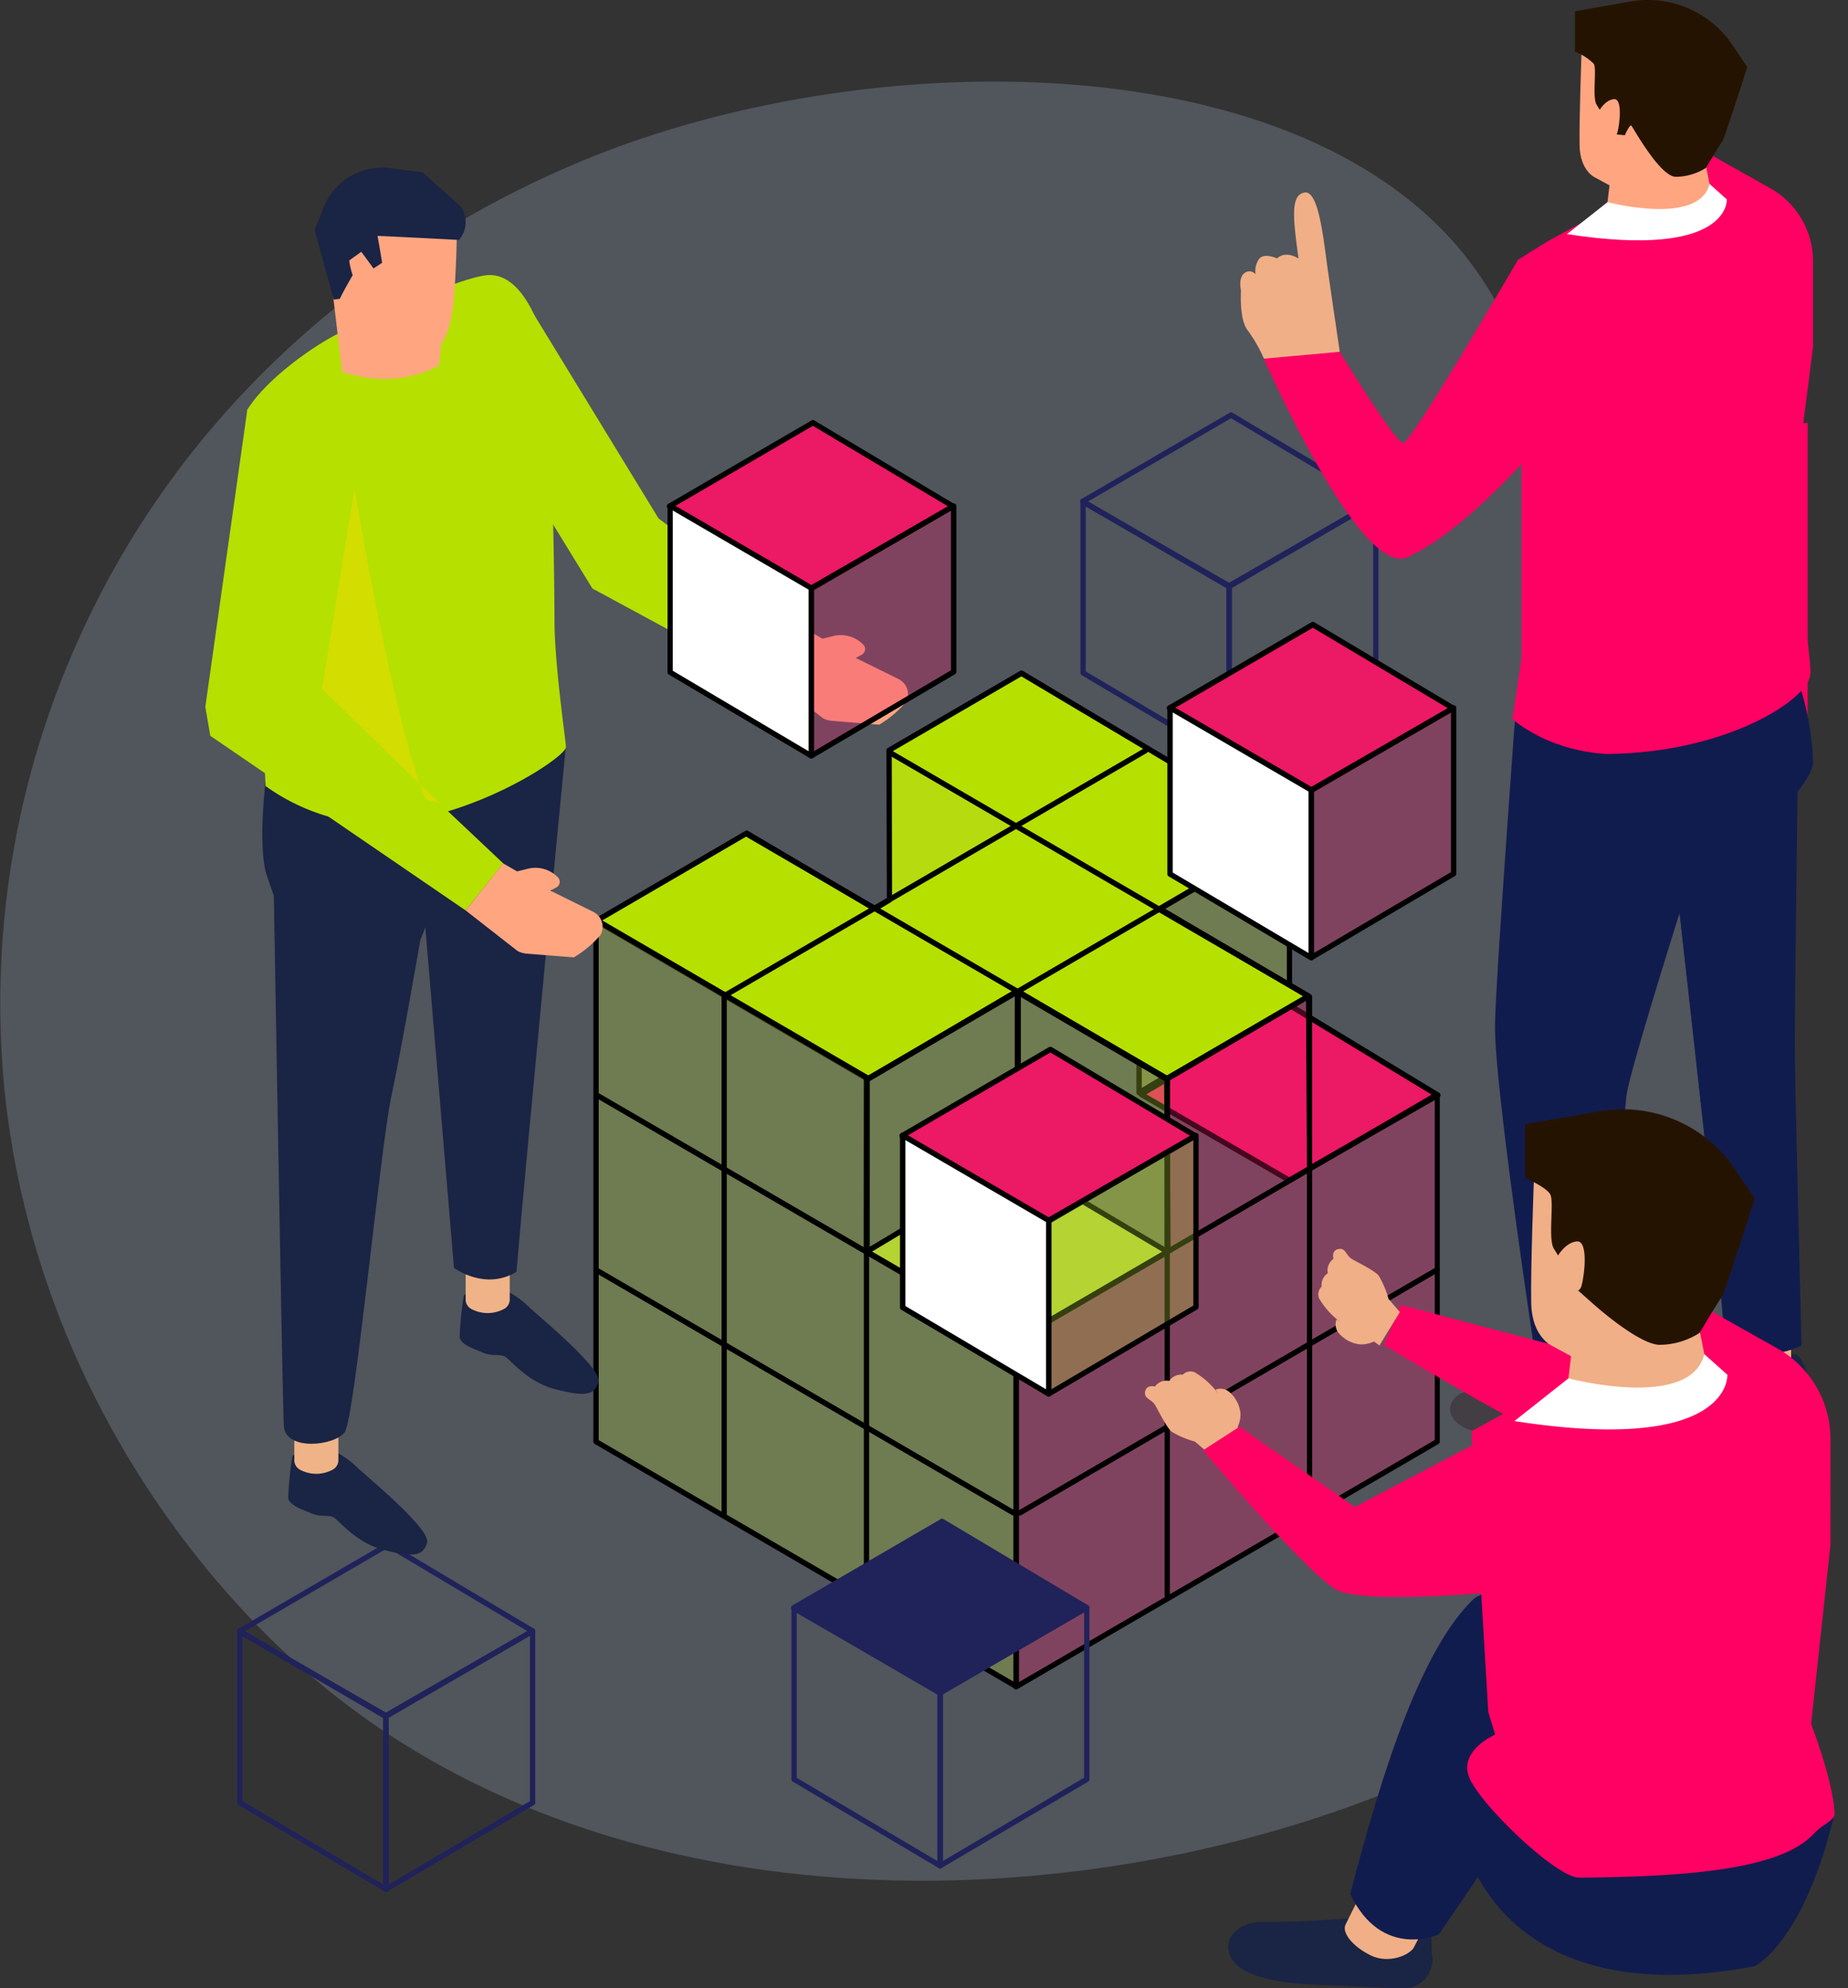 <svg xmlns="http://www.w3.org/2000/svg" width="237.796" height="255.818" viewBox="0 0 237.796 255.818">
  <rect x="0" y="0" width="237.796" height="255.818" fill="#333333" stroke="none"/>
  <g id="Group_6665" data-name="Group 6665" transform="translate(-323.501 -1882.304)">
    <path id="Path_21520" data-name="Path 21520" d="M363.671-2157.1a113.887,113.887,0,0,0-9.369,58.8c3.793,33.92,22.574,60.662,40.843,75.689,60.622,49.865,171.6,17.651,186.292-29.321,2.666-8.522,1.917-16.741.994-26.854-2.934-32.166-14.34-42.249-24.732-76.4-9.458-31.082-4.18-34.057-13.023-47.875-19.184-29.975-74.562-31.486-112.666-17.115C417.373-2214.66,381.857-2197.728,363.671-2157.1Z" transform="translate(-30.121 4121.8)" fill="#caddff" opacity="0.2"/>
    <g id="Group_6524" data-name="Group 6524" transform="translate(349.923 1882.307)">
      <rect id="Rectangle_1540" data-name="Rectangle 1540" width="36.815" height="42.784" transform="translate(169.364 54.425)" fill="#ff0063"/>
      <g id="Big_data_storage_1_" transform="translate(4.066 53.048)">
        <g id="Group_4791_1_" transform="translate(45.863 33.216)">
          <g id="Group_4786_1_" transform="translate(0 0)">
            <g id="Group_4784_1_">
              <g id="Group_4778_1_" transform="translate(69.876 20.451)">
                <path id="Path_19571_1_" d="M-63.2,42.193V20.049L-43.858,8.68V30.566Z" transform="translate(63.552 -8.331)" fill="#b5d333" opacity="0.3"/>
                <path id="Path_19572_1_" d="M-63.108,42.622a.417.417,0,0,1-.176-.041.336.336,0,0,1-.176-.3V20.14a.353.353,0,0,1,.176-.3L-43.942,8.473a.307.307,0,0,1,.338,0,.353.353,0,0,1,.176.3V30.657a.372.372,0,0,1-.162.3L-62.932,42.568A.3.3,0,0,1-63.108,42.622Zm.338-22.279V41.675L-44.1,30.481V9.38Z" transform="translate(63.46 -8.423)"/>
              </g>
              <path id="Path_19573_1_" d="M21.814,89.323,40.952,78.387,22.084,66.95,2.77,78.279Z" transform="translate(32.692 -3.609)" fill="#b5d333"/>
              <g id="Group_4779_1_" transform="translate(70.134 42.848)">
                <path id="Path_19574_1_" d="M-44.306,18.243-25.168,7.307-44.036-4.13-63.35,7.2Z" transform="translate(63.702 4.479)" fill="#ec1965"/>
                <path id="Path_19575_1_" d="M-44.214,18.673a.417.417,0,0,1-.176-.041L-63.434,7.588a.353.353,0,0,1-.176-.3.353.353,0,0,1,.176-.3L-44.12-4.337a.33.33,0,0,1,.352,0L-24.9,7.1a.34.34,0,0,1,.162.3.353.353,0,0,1-.176.3L-44.052,18.632A.289.289,0,0,1-44.214,18.673ZM-62.581,7.29l18.367,10.652L-25.766,7.4-43.957-3.633Z" transform="translate(63.61 4.387)"/>
              </g>
              <path id="Path_19576_1_" d="M49.371,50.715,68.5,61.949,50.25,72.56,31.044,61.313,11.8,72.642-23.15,52.271-3.795,41l16.472,9.732,1.895-1.137-.054-19.26L31.545,20.41,66.019,40.956Z" transform="translate(23.529 -20.061)" fill="#b6e000"/>
              <path id="Path_19577_1_" d="M4.72,46.933l16.31-9.569L4.734,27.93Z" transform="translate(33.381 -17.403)" fill="#b5d333" opacity="0.3"/>
              <path id="Path_19578_1_" d="M11.889,73.071a.417.417,0,0,1-.176-.041L-23.234,52.66a.353.353,0,0,1-.176-.3.353.353,0,0,1,.176-.3L-3.879,40.79a.33.33,0,0,1,.352,0l16.3,9.623,1.557-.934-.054-19.057a.353.353,0,0,1,.176-.3L31.475,20.2a.33.33,0,0,1,.352,0L66.3,40.749a.34.34,0,0,1,.162.3.353.353,0,0,1-.176.3L50.139,50.806,68.764,61.742a.34.34,0,0,1,0,.6L50.518,72.949a.33.33,0,0,1-.352,0L31.136,61.8,12.065,73.03A.417.417,0,0,1,11.889,73.071ZM-22.381,52.362,11.889,72.34,30.96,61.12a.33.33,0,0,1,.352,0l19.03,11.153L67.9,62.054,49.287,51.1a.34.34,0,0,1,0-.6l16.161-9.461L31.637,20.907l-16.675,9.7L15,49.669a.372.372,0,0,1-.162.3L12.945,51.1a.33.33,0,0,1-.352,0L-3.7,41.48Z" transform="translate(23.437 -20.153)"/>
              <g id="Group_4780_1_" transform="translate(54.058 41.565)">
                <path id="Path_19579_1_" d="M-54.15,85.444V40.832l19.5-11.356-.135-22.265L-16.55-3.4l.135,22.184L.031,9.364v44.53Z" transform="translate(54.502 3.735)" fill="#ec1965" opacity="0.3"/>
                <path id="Path_19580_1_" d="M-54.058,85.883a.417.417,0,0,1-.176-.041.353.353,0,0,1-.176-.3V40.92a.353.353,0,0,1,.176-.3l19.328-11.248-.135-22.062a.336.336,0,0,1,.176-.3L-16.634-3.6a.307.307,0,0,1,.338,0,.336.336,0,0,1,.176.3L-16,18.3-.067,9.18a.307.307,0,0,1,.338,0,.353.353,0,0,1,.176.3v44.53a.353.353,0,0,1-.176.3L-53.909,85.843A.329.329,0,0,1-54.058,85.883Zm.352-44.774V84.936L-.2,53.792V10.047l-15.931,9.123a.307.307,0,0,1-.338,0,.336.336,0,0,1-.176-.3l-.122-21.588L-34.324,7.5l.135,22.062a.336.336,0,0,1-.176.3Z" transform="translate(54.41 3.647)"/>
              </g>
              <g id="Group_4781_1_" transform="translate(0 31.738)">
                <path id="Path_19581_1_" d="M30.862,100.809V56.062L11.629,44.882l.027-22.373-.081-.054L-23.17,2.22V69.34Z" transform="translate(23.522 -1.871)" fill="#b5d333" opacity="0.3"/>
                <path id="Path_19582_1_" d="M30.954,101.252a.417.417,0,0,1-.176-.041L-23.254,69.729a.353.353,0,0,1-.176-.3V2.311a.353.353,0,0,1,.176-.3.307.307,0,0,1,.338,0L11.923,22.3a.353.353,0,0,1,.176.3l-.027,22.17L31.13,55.856a.353.353,0,0,1,.176.3V100.9a.353.353,0,0,1-.176.3A.272.272,0,0,1,30.954,101.252ZM-22.74,69.242,30.615,100.3V56.356L11.558,45.271a.353.353,0,0,1-.176-.3l.027-22.17L-22.74,2.907Z" transform="translate(23.43 -1.962)"/>
              </g>
              <g id="Group_4782_1_" transform="translate(34.873 40.892)">
                <path id="Path_19583_1_" d="M-43.15,30.483V8.339L-23.808-3.03V18.856Z" transform="translate(43.502 3.379)" fill="#b5d333" opacity="0.3"/>
                <path id="Path_19584_1_" d="M-43.058,30.912a.417.417,0,0,1-.176-.041.336.336,0,0,1-.176-.3V8.43a.353.353,0,0,1,.176-.3L-23.892-3.237a.307.307,0,0,1,.338,0,.353.353,0,0,1,.176.3V18.947a.372.372,0,0,1-.162.3L-42.882,30.858A.272.272,0,0,1-43.058,30.912Zm.338-22.279V29.965l18.665-11.207V-2.33Z" transform="translate(43.41 3.287)"/>
              </g>
              <g id="Group_4783_1_" transform="translate(54.317 41.068)">
                <path id="Path_19585_1_" d="M-35.084,30.244V8.1L-54.29-3.12V18.834Z" transform="translate(54.628 3.469)" fill="#b5d333" opacity="0.3"/>
                <path id="Path_19586_1_" d="M-35,30.673a.272.272,0,0,1-.176-.054l-19.206-11.41a.34.34,0,0,1-.162-.3V-3.029a.353.353,0,0,1,.176-.3.307.307,0,0,1,.338,0L-34.819,7.907a.353.353,0,0,1,.176.3v22.13a.336.336,0,0,1-.176.3A.375.375,0,0,1-35,30.673ZM-53.85,18.735l18.516,11V8.395L-53.85-2.433Z" transform="translate(54.54 3.377)"/>
              </g>
            </g>
            <g id="Group_4785_1_" transform="translate(0.031 9.948)">
              <path id="Path_19587_1_" d="M30.613,95.757a.417.417,0,0,1-.176-.041L-23.256,64.478A.35.35,0,0,1-23.378,64h0a.35.35,0,0,1,.474-.122L30.8,95.121a.35.35,0,0,1,.122.474h0A.419.419,0,0,1,30.613,95.757Z" transform="translate(23.424 3.014)"/>
              <path id="Path_19588_1_" d="M30.9,79.246a.417.417,0,0,1-.176-.041L-23.256,47.818a.35.35,0,0,1-.122-.474.35.35,0,0,1,.474-.122h0L31.087,78.6a.35.35,0,0,1,.122.474A.375.375,0,0,1,30.9,79.246Z" transform="translate(23.424 -2.875)"/>
              <path id="Path_19589_1_" d="M2.608,112.836a.335.335,0,0,1-.338-.338h0V45.918a.335.335,0,0,1,.338-.338h0a.335.335,0,0,1,.338.338h0V112.5a.32.32,0,0,1-.338.338Z" transform="translate(32.507 -3.439)"/>
              <path id="Path_19590_1_" d="M-10.922,105.116a.335.335,0,0,1-.338-.338h0V37.968a.335.335,0,0,1,.338-.338h0a.335.335,0,0,1,.338.338h0v66.809a.327.327,0,0,1-.338.338Z" transform="translate(27.725 -6.25)"/>
              <path id="Path_19591_1_" d="M17.2,95.768a.35.35,0,0,1-.176-.65h0L70.69,63.852a.35.35,0,0,1,.474.122h0a.35.35,0,0,1-.122.474h0L17.376,95.714A.3.3,0,0,1,17.2,95.768Z" transform="translate(37.664 3.003)"/>
              <path id="Path_19592_1_" d="M16.88,79.388a.35.35,0,0,1-.176-.65L70.8,47.2a.35.35,0,0,1,.474.122h0a.35.35,0,0,1-.122.474h0l-54.1,31.537A.3.3,0,0,1,16.88,79.388Z" transform="translate(37.55 -2.882)"/>
              <path id="Path_19593_1_" d="M31.2,112.74a.335.335,0,0,1-.338-.338h0V46.188a.335.335,0,0,1,.338-.338h0a.335.335,0,0,1,.338.338V112.4a.335.335,0,0,1-.338.338Z" transform="translate(42.614 -3.344)"/>
              <path id="Path_19594_1_" d="M44.728,105.034a.335.335,0,0,1-.338-.338V38.2a.338.338,0,0,1,.677,0h0v66.484a.331.331,0,0,1-.338.352Z" transform="translate(47.397 -6.168)"/>
              <path id="Path_19595_1_" d="M45.068,54.395a.417.417,0,0,1-.176-.041L-8.9,23.048a.35.35,0,0,1-.122-.474h0a.35.35,0,0,1,.474-.122h0L45.244,53.759a.35.35,0,0,1,.122.474h0A.372.372,0,0,1,45.068,54.395Z" transform="translate(28.501 -11.632)"/>
              <path id="Path_19596_1_" d="M2.95,54.4a.35.35,0,0,1-.176-.65h0L56.562,22.442a.35.35,0,0,1,.474.122h0a.35.35,0,0,1-.122.474h0l-53.8,31.32A.36.36,0,0,1,2.95,54.4Z" transform="translate(32.626 -11.635)"/>
              <path id="Path_19597_1_" d="M-10.59,46.448a.353.353,0,0,1-.3-.176.35.35,0,0,1,.122-.474h0L43.022,14.492a.35.35,0,0,1,.474.122h0a.35.35,0,0,1-.122.474h0L-10.414,46.394A.272.272,0,0,1-10.59,46.448Z" transform="translate(27.84 -14.446)"/>
              <path id="Path_19598_1_" d="M58.6,46.615a.417.417,0,0,1-.176-.041L4.634,15.268a.35.35,0,0,1-.122-.474h0a.35.35,0,0,1,.474-.122h0L58.774,45.979a.35.35,0,0,1,.122.474h0A.372.372,0,0,1,58.6,46.615Z" transform="translate(33.284 -14.382)"/>
            </g>
          </g>
          <g id="Group_4790_1_" transform="translate(39.372 48.403)">
            <g id="Group_4787_1_" transform="translate(0 0)">
              <path id="Path_19599_1_" d="M-7.971,3.806-26.852,14.783-45.72,3.792-26.636-7.32Z" transform="translate(46.072 7.655)" fill="#ec1965"/>
              <path id="Path_19600_1_" d="M-26.76,15.222a.417.417,0,0,1-.176-.041L-45.8,4.191a.353.353,0,0,1-.176-.3.353.353,0,0,1,.176-.3L-26.72-7.517a.33.33,0,0,1,.352,0L-7.7,3.609a.34.34,0,0,1,.162.3.353.353,0,0,1-.176.3L-26.6,15.181A.714.714,0,0,1-26.76,15.222ZM-44.951,3.88l18.191,10.6,18.2-10.584L-26.544-6.826Z" transform="translate(45.98 7.567)"/>
            </g>
            <g id="Group_4788_1_" transform="translate(18.861 11.078)">
              <path id="Path_19601_1_" d="M-56.54,19.586V-2.747L-37.577-13.67V8.392Z" transform="translate(56.892 14.019)" fill="#b5d333" opacity="0.3"/>
              <path id="Path_19602_1_" d="M-56.448,20.015a.417.417,0,0,1-.176-.041.353.353,0,0,1-.176-.3V-2.656a.353.353,0,0,1,.176-.3l18.963-10.923a.307.307,0,0,1,.338,0,.353.353,0,0,1,.176.3V8.483a.372.372,0,0,1-.162.3l-18.963,11.18A.272.272,0,0,1-56.448,20.015ZM-56.1-2.453V19.068L-37.824,8.294V-12.983Z" transform="translate(56.8 13.927)"/>
            </g>
            <g id="Group_4789_1_" transform="translate(0.084 11.054)">
              <path id="Path_19603_1_" d="M-26.973,19.6V-2.724L-45.76-13.66V8.47Z" transform="translate(46.112 14.022)" fill="#fff"/>
              <path id="Path_19604_1_" d="M-26.881,20.042a.272.272,0,0,1-.176-.054l-18.8-11.126a.34.34,0,0,1-.162-.3V-13.579a.353.353,0,0,1,.176-.3.307.307,0,0,1,.338,0L-26.719-2.94a.353.353,0,0,1,.176.3V19.677a.336.336,0,0,1-.176.3A.214.214,0,0,1-26.881,20.042ZM-45.33,8.375l18.11,10.72V-2.426L-45.33-12.97Z" transform="translate(46.02 13.927)"/>
            </g>
          </g>
        </g>
        <g id="Group_4792_1_" transform="translate(0 145.354)">
          <path id="Path_19605_1_" d="M22.107-44.047a.33.33,0,0,1,.352,0l18.624,11.1a.34.34,0,0,1,.162.3.353.353,0,0,1-.176.3L22.188-21.376a.384.384,0,0,1-.176.054.417.417,0,0,1-.176-.041L3.036-32.339a.353.353,0,0,1-.176-.3.353.353,0,0,1,.176-.3m.853.3L22.026-22.066,40.23-32.65,22.283-43.356" transform="translate(-2.86 44.097)" fill="#20225a"/>
          <path id="Path_19606_1_" d="M17.112-2a.417.417,0,0,1-.176-.041.353.353,0,0,1-.176-.3V-24.667a.353.353,0,0,1,.176-.3L35.817-35.847a.307.307,0,0,1,.338,0,.353.353,0,0,1,.176.3v22.076a.372.372,0,0,1-.162.3L17.288-2.036A.375.375,0,0,1,17.112-2Zm.352-22.468V-2.943L35.655-13.676V-34.953Z" transform="translate(2.054 46.996)" fill="#20225a"/>
          <path id="Path_19607_1_" d="M22.015-2.017a.272.272,0,0,1-.176-.054L3.052-13.2a.34.34,0,0,1-.162-.3V-35.489a.353.353,0,0,1,.176-.3.307.307,0,0,1,.338,0l18.787,10.8a.353.353,0,0,1,.176.3V-2.369a.336.336,0,0,1-.176.3A.272.272,0,0,1,22.015-2.017ZM3.567-13.684l18.11,10.72V-24.485L3.567-34.893Z" transform="translate(-2.849 47.017)" fill="#20225a"/>
        </g>
        <g id="Group_4793_1_" transform="translate(71.301 142.344)">
          <path id="Path_19608_1_" d="M-18.834-19.6a.417.417,0,0,1-.176-.041L-37.838-30.609a.372.372,0,0,1-.162-.3.353.353,0,0,1,.176-.3L-18.74-42.317a.33.33,0,0,1,.352,0L.236-31.218a.34.34,0,0,1,.162.3.353.353,0,0,1-.176.3L-18.658-19.646A.375.375,0,0,1-18.834-19.6Z" transform="translate(38 42.367)" fill="#20225a"/>
          <path id="Path_19609_1_" d="M-23.738-.269a.417.417,0,0,1-.176-.041.353.353,0,0,1-.176-.3V-22.927a.353.353,0,0,1,.176-.3L-5.033-34.107a.307.307,0,0,1,.338,0,.353.353,0,0,1,.176.3v22.062a.372.372,0,0,1-.162.3L-23.562-.323A.3.3,0,0,1-23.738-.269Zm.338-22.468V-1.217L-5.209-11.95V-33.227Z" transform="translate(42.917 45.27)" fill="#20225a"/>
          <path id="Path_19610_1_" d="M-18.835-.287a.272.272,0,0,1-.176-.054L-37.8-11.467a.34.34,0,0,1-.162-.3V-33.759a.353.353,0,0,1,.176-.3.307.307,0,0,1,.338,0l18.8,10.8a.353.353,0,0,1,.176.3V-.639a.336.336,0,0,1-.176.3A.408.408,0,0,1-18.835-.287ZM-37.283-11.954l18.11,10.72V-22.755l-18.11-10.408Z" transform="translate(38.014 45.287)" fill="#20225a"/>
        </g>
        <g id="Group_4794_1_" transform="translate(108.485 0)">
          <path id="Path_19611_1_" d="M-40.141,61.955a.417.417,0,0,1-.176-.041L-59.144,50.951a.353.353,0,0,1-.176-.3.353.353,0,0,1,.176-.3L-40.06,39.243a.33.33,0,0,1,.352,0l18.624,11.1a.34.34,0,0,1,.162.3.353.353,0,0,1-.176.3L-39.978,61.914A.289.289,0,0,1-40.141,61.955Zm-18.137-11.3,18.137,10.571,18.2-10.584L-39.884,39.947Z" transform="translate(59.32 -39.192)" fill="#20225a"/>
          <path id="Path_19612_1_" d="M-45.058,81.294a.417.417,0,0,1-.176-.041.353.353,0,0,1-.176-.3V58.623a.353.353,0,0,1,.176-.3l18.881-10.882a.307.307,0,0,1,.338,0,.353.353,0,0,1,.176.3V69.8a.372.372,0,0,1-.162.3L-44.882,81.24A.249.249,0,0,1-45.058,81.294Zm.352-22.468V80.347l18.191-10.733V48.337Z" transform="translate(64.237 -36.294)" fill="#20225a"/>
          <path id="Path_19613_1_" d="M-40.155,81.273a.272.272,0,0,1-.176-.054L-59.118,70.093a.34.34,0,0,1-.162-.3V47.8a.353.353,0,0,1,.176-.3.307.307,0,0,1,.338,0l18.787,10.8a.353.353,0,0,1,.176.3V80.921a.336.336,0,0,1-.176.3A.272.272,0,0,1-40.155,81.273ZM-58.6,69.606l18.11,10.72V58.8L-58.6,48.4Z" transform="translate(59.334 -36.273)" fill="#20225a"/>
        </g>
        <g id="Group_4837_1_" transform="translate(119.647 26.958)">
          <g id="Group_4831_1_" transform="translate(0 0)">
            <g id="Group_4828_1_">
              <g id="Group_4825_1_">
                <path id="Path_19662_1_" d="M-28.95,34.76-47.208,45.372-65.44,34.747-46.992,24Z" transform="translate(65.792 -23.651)" fill="#ec1965"/>
                <path id="Path_19663_1_" d="M-47.116,45.8a.417.417,0,0,1-.176-.041L-65.524,35.136a.353.353,0,0,1-.176-.3.353.353,0,0,1,.176-.3l18.448-10.747a.33.33,0,0,1,.352,0l18.042,10.76a.34.34,0,0,1,.162.3.353.353,0,0,1-.176.3L-46.954,45.761A.289.289,0,0,1-47.116,45.8ZM-64.671,34.838-47.116,45.07l17.582-10.219L-46.9,24.5Z" transform="translate(65.7 -23.743)"/>
              </g>
              <g id="Group_4826_1_" transform="translate(18.244 10.72)">
                <path id="Path_19664_1_" d="M-75.89,50.006V28.417L-57.564,17.86V39.191Z" transform="translate(76.242 -17.511)" fill="#ec1965" opacity="0.3"/>
                <path id="Path_19665_1_" d="M-75.8,50.435a.417.417,0,0,1-.176-.041.353.353,0,0,1-.176-.3V28.508a.353.353,0,0,1,.176-.3l18.326-10.557a.307.307,0,0,1,.338,0,.353.353,0,0,1,.176.3V39.282a.353.353,0,0,1-.176.3l-18.326,10.8A.332.332,0,0,1-75.8,50.435Zm.338-21.724V49.488l17.636-10.408V18.547Z" transform="translate(76.15 -17.602)"/>
              </g>
              <g id="Group_4827_1_" transform="translate(0.08 10.695)">
                <path id="Path_19666_1_" d="M-47.316,50.016V28.441L-65.48,17.87v21.4Z" transform="translate(65.832 -17.508)" fill="#fff"/>
                <path id="Path_19667_1_" d="M-47.238,50.462a.272.272,0,0,1-.176-.054l-18.164-10.76a.34.34,0,0,1-.162-.3v-21.4a.353.353,0,0,1,.176-.3.307.307,0,0,1,.338,0l18.164,10.571a.353.353,0,0,1,.176.3V50.1a.336.336,0,0,1-.176.3A.285.285,0,0,1-47.238,50.462ZM-65.05,39.16l17.474,10.354V28.738L-65.05,18.56Z" transform="translate(65.74 -17.603)"/>
              </g>
            </g>
          </g>
        </g>
      </g>
      <g id="Group_6523" data-name="Group 6523" transform="translate(0 -0.002)">
        <g id="XMLID_20_">
          <path id="XMLID_56_" d="M111.193,38.781s-.88-5.942-1.475-10.07S108.54,18,106.672,18.3s-1.475,3.384-.785,8.5c0,0-1.57-1.11-2.775-.027,0,0-1.746-.812-2.355.149a2.718,2.718,0,0,0-.393,1.908,1.008,1.008,0,0,0-1.421-.176c-.853.6-.46,2.26-.46,2.26s-.244,3.736.853,5.1a19.227,19.227,0,0,1,2.084,3.627l2.653.568Z" transform="translate(34.782 6.47)" fill="#f0af86"/>
          <path id="XMLID_55_" d="M135.733,132.121s1.15-.041,1.732-.122,1.611,2.017,1.651,2.964-.474,3.154-1.123,3.546c0,0-3.79.758-4.494.365-2.883-1.584-6.659-.568-7.255-.609s-5.509-.23-7.2-2.017-.162-4.088,2.761-4.033c2.9.054,7.2-.257,7.837-.325s1.015,1.448,2.734,1.313S135.232,133.217,135.733,132.121Z" transform="translate(41.833 46.626)" fill="#433d44"/>
          <path id="XMLID_54_" d="M126.96,124.08v11.938c0,.88,1.57,1.584,3.492,1.584s3.492-.717,3.492-1.584V124.08Z" transform="translate(44.881 43.866)" fill="#f0e986"/>
          <path id="XMLID_53_" d="M154.372,128.851s1.15-.041,1.732-.122,1.611,2.017,1.651,2.964-.474,3.154-1.123,3.546c0,0-3.79.758-4.494.365-2.883-1.584-6.659-.568-7.255-.609s-5.509-.23-7.2-2.017-.162-4.088,2.761-4.033c2.9.054,7.2-.257,7.837-.325s1.015,1.448,2.734,1.313C152.762,129.812,153.872,129.961,154.372,128.851Z" transform="translate(48.423 45.47)" fill="#1a2444"/>
          <path id="XMLID_52_" d="M145.6,120.82v11.938c0,.88,1.57,1.584,3.492,1.584s3.492-.717,3.492-1.584V120.82Z" transform="translate(51.47 42.713)" fill="#f0af86"/>
          <path id="XMLID_51_" d="M163.54,75.323c-.027.893-.8,2.233-2,3.79C157.07,84.892,146.7,93.636,146.7,93.636s-.122.379-.338,1.056c-1.367,4.358-6.51,20.817-6.835,23.5-.365,3.1-2.761,33.486-3.127,35.083a1.433,1.433,0,0,1-.92.893,8.656,8.656,0,0,1-6.984-.88c-.176-.108-.352-.217-.514-.338,0,0-5.306-34.717-5.373-43.461-.027-3.289,1.286-21.886,2.071-32.836.2-2.9.379-5.265.487-6.659.068-.88.095-1.381.095-1.381l7.214-.839,29.06-3.37s.2.65.474,1.651A36.472,36.472,0,0,1,163.54,75.323Z" transform="translate(43.343 22.769)" fill="#111c4e"/>
          <path id="XMLID_50_" d="M155.846,71.99s-.406,31.848-.406,36.924.866,38.751.866,38.751-4.927,2.6-9.84,0c-.839-12.994-7.607-71.018-7.607-71.018Z" transform="translate(49.087 25.452)" fill="#111c4e"/>
          <path id="XMLID_49_" d="M162.953,39.434l-2.8,21.94s2.369,16.662,2.477,20a3.619,3.619,0,0,1-1.178,2.328c-3.208,3.519-12.682,8.067-25.107,8.148a22.386,22.386,0,0,1-6.267-1.272,20.23,20.23,0,0,1-5.482-2.951,3.316,3.316,0,0,1-.325-.271l1.881-12.412-.068-2.9-.325-13.359-.041-1.462h0l-.041-1.732-.014-.69-.041-1.773-.2-8.2-.068-2.707-.095-3.871-.027-1.056-.014-.7-.095-3.682-.041-1.57-.068-3h0l.135-.081,3.7-2.3,4.209-2.3.041-.027,1.665-.907,1.638-.893,1.164-.636,2.057-1.123,2.017-1.11,2.829-1.543,1.908-1.042.46-.257,2.057-1.123.149-.081.041-.027.338-.189.041-.027.041.027.568.311,2.26,1.272,1.678.947,1.854,1.042.162.095,1.448.812a10.508,10.508,0,0,1,1.936,1.394,10.783,10.783,0,0,1,3.533,7.959v11Z" transform="translate(43.93 5.154)" fill="#ff0063"/>
          <g id="XMLID_42_" transform="translate(175.211)">
            <g id="XMLID_45_" transform="translate(1.029)">
              <path id="XMLID_48_" d="M134.647,11.683l-1.6,13.427L147.1,22.728,144.717,10.79Z" transform="translate(-129.206 3.818)" fill="#ffa681"/>
              <path id="XMLID_47_" d="M136.121,16.567l-.541.731c.014-.108.014-.2.027-.311V6.254L130.91,4.9s-.325,8.757-.257,12.1,2.071,4.142,2.071,4.142l3.479,1.895Z" transform="translate(-130.057 1.735)" fill="#ffa681"/>
              <path id="XMLID_46_" d="M130.21,1.449V6.633a7.365,7.365,0,0,1,2.423,1.57c.42.7-.257,4.48.406,5.333a31.528,31.528,0,0,1,1.99,3.7l1.6.162s.623-1.448.839-1.232,3.627,6.483,5.685,6.578a7.334,7.334,0,0,0,3.9-1.137s1.936-3.235,2.139-3.451,3.194-9.529,3.194-9.529l-1.935-2.869A13.106,13.106,0,0,0,137.356.19Z" transform="translate(-130.21 0.002)" fill="#251302"/>
            </g>
            <path id="XMLID_44_" d="M129.45,23.936l5.225-4.115S146.45,22.948,147.8,17.48l2.22,1.99C150.023,19.456,150.538,27.2,129.45,23.936Z" transform="translate(-129.45 6.183)" fill="#fff"/>
            <path id="XMLID_43_" d="M132.53,10.869s.744-1.354,1.881-1.448.731,3.289.433,4.318-1.908.379-1.908.379Z" transform="translate(-128.361 3.333)" fill="#ffa681"/>
          </g>
          <path id="XMLID_41_" d="M134.123,61.139a79.083,79.083,0,0,1-2.206,15.85,31.036,31.036,0,0,1-1.841,5.157,20.23,20.23,0,0,1-5.482-2.951,3.316,3.316,0,0,1-.325-.271l1.881-12.412-.068-2.9-.325-13.359-.041-1.462-.068-2.883L133.7,38.4s.095,1,.2,2.721c.041.6.081,1.286.122,2.057.027.406.041.839.068,1.3.041.975.095,2.044.122,3.181C134.34,51.543,134.367,56.28,134.123,61.139Z" transform="translate(43.93 13.578)" fill="#ff0063"/>
          <path id="XMLID_40_" d="M146.825,34.926s-15.944,22.807-27.882,28.112c-6.186,2.125-18.313-25.622-18.313-25.622l9.772-.88s7.119,11.721,8.175,11.721S133.344,24.68,133.344,24.68Z" transform="translate(35.573 8.728)" fill="#ff0063"/>
          <path id="XMLID_39_" d="M155.333,75.27s-9.177,11.451-15.213,15.173c.582,5.116,3.451,30.968,3.451,30.968S144.587,93.867,155.333,75.27Z" transform="translate(49.533 26.611)" fill="#111c4e"/>
          <g id="Group_6521" data-name="Group 6521" transform="translate(0 21.562)">
            <g id="XMLID_36_" transform="translate(10.653 160.541)">
              <path id="XMLID_38_" d="M8.411,138.725a45.246,45.246,0,0,0-.528,5.319c.108,1,2,1.57,3.018,2.017s1.99.176,2.707.447,2.856,3.3,6.578,4.25,5.062.839,5.563-.947-8.121-8.784-8.933-9.623a12.138,12.138,0,0,0-3.79-2.5C12.242,137.56,9.372,137.6,8.411,138.725Z" transform="translate(-7.871 -133.446)" fill="#1a2444"/>
              <path id="XMLID_37_" d="M14.131,140.414V134.54H8.46v5.874a1.414,1.414,0,0,0,.826,1.164,4.444,4.444,0,0,0,4.006,0A1.433,1.433,0,0,0,14.131,140.414Z" transform="translate(-7.663 -134.54)" fill="#efb387"/>
            </g>
            <g id="XMLID_33_" transform="translate(32.715 139.86)">
              <path id="XMLID_35_" d="M24.711,123.446a45.246,45.246,0,0,0-.528,5.319c.108,1,2,1.57,3.018,2.017s1.99.176,2.707.447,2.856,3.3,6.578,4.25,5.062.839,5.563-.947-8.121-8.784-8.933-9.623a12.138,12.138,0,0,0-3.79-2.5C28.542,122.268,25.659,122.323,24.711,123.446Z" transform="translate(-24.171 -118.167)" fill="#1a2444"/>
              <path id="XMLID_34_" d="M30.421,125.134V119.26H24.75v5.874a1.414,1.414,0,0,0,.826,1.164,4.444,4.444,0,0,0,4.006,0A1.405,1.405,0,0,0,30.421,125.134Z" transform="translate(-23.966 -119.26)" fill="#efb387"/>
            </g>
            <path id="XMLID_32_" d="M5.907,73.79s-1.1,8.432,0,12.506L6.9,89.179s1.1,64.914,1.286,68.189,6.551,2.585,7.837.8,4.561-36.436,5.955-42.987S25.75,94.837,25.75,94.837l8.243-20.343Z" transform="translate(1.916 4.526)" fill="#1a2444"/>
            <path id="XMLID_31_" d="M20.19,83.274l4.67,55.494s3.966,2.978,8.04.5c1.286-15.281,6.348-67.594,6.348-67.594L21.679,68.9Z" transform="translate(7.137 2.797)" fill="#1a2444"/>
            <path id="XMLID_30_" d="M32.142,28.63,49.223,56.58l19.693,14.9-3.817,7.3L40.71,65.594,25.74,41.2Z" transform="translate(9.099 -11.438)" fill="#b6e000"/>
            <path id="XMLID_29_" d="M3.99,43.478c2.342-3.83,8.405-8.216,11.992-9.948s14.889-6.862,18.665-7.35,6.118,4.142,7.3,7.728,1.57,30.928,1.57,36.585,1.381,14.983,1.475,16.364S30.532,97.78,17.972,96.575A26.384,26.384,0,0,1,6.345,91.892Z" transform="translate(1.41 -12.318)" fill="#b6e000"/>
            <g id="XMLID_25_" transform="translate(14.076)">
              <path id="XMLID_28_" d="M19.453,29.926c-1.218-.122-5.766-2.369-7.363-2.206l1.245,10.422c7.607,2.423,12.479-.907,12.479-.907l.568-6.064,1.15-3.682a5.378,5.378,0,0,1-.975,1.042C24.542,30.2,21.24,30.116,19.453,29.926Z" transform="translate(-9.803 -11.841)" fill="#ffa681"/>
              <path id="XMLID_27_" d="M27.863,32.252c.5-4.182.514-10.855.514-10.855s-14.415-3.059-17.068.541a49.751,49.751,0,0,1,1.381,6.943c.054.8.041,1.908.623,2.409,0,0,1.408,2.084,2.152,3.045a14.247,14.247,0,0,0,7.4,3.979A4.532,4.532,0,0,0,24.29,38.3C26.09,38.018,27.349,36.448,27.863,32.252Z" transform="translate(-10.078 -14.424)" fill="#ffa681"/>
              <path id="XMLID_26_" d="M11.537,21.087l-1.137,2.9,2.45,8.92.785-.095c.406-.907,1.651-3.045,1.651-3.045a9.112,9.112,0,0,1-.447-1.895l1.557-1.11,1.57,2.139,1.1-.717c-.189-1.326-.541-3.208-.582-3.465.014-.027,10.476.514,10.476.514a3.476,3.476,0,0,0,.176-4.345L24.287,16.54,20.145,16A8.111,8.111,0,0,0,11.537,21.087Z" transform="translate(-10.4 -15.928)" fill="#1a2444"/>
            </g>
            <path id="XMLID_24_" d="M9.637,36.31,5.4,39.883,0,78.106l.636,3.722L33.5,104.3l4.846-6.05L14.807,76.062,19.26,49.534Z" transform="translate(0 -8.723)" fill="#b6e000"/>
            <path id="XMLID_23_" d="M53.78,65.987l6.686,5.225a3.15,3.15,0,0,0,1.2.338l6.037.487a13.66,13.66,0,0,0,3.451-2.91h0a2.162,2.162,0,0,0-.961-2.951l-5.509-2.721.771-.42a.816.816,0,0,0,.2-1.286h0a4.019,4.019,0,0,0-3.885-1.11l-1.367.338-1.8-1.029Z" transform="translate(19.011 -0.367)" fill="#ffa681"/>
            <path id="XMLID_22_" d="M11.09,72.235,15.272,46.41s5.089,30.725,9.2,40.064l1.692.393Z" transform="translate(3.92 -5.153)" fill="#d3dd00"/>
            <path id="XMLID_21_" d="M24.75,88.12l6.686,5.225a3.15,3.15,0,0,0,1.2.338l6.037.474a13.66,13.66,0,0,0,3.451-2.91h0a2.162,2.162,0,0,0-.961-2.951l-5.509-2.721.771-.42a.816.816,0,0,0,.2-1.286h0a4.019,4.019,0,0,0-3.885-1.11l-1.367.338-1.8-1.029Z" transform="translate(8.749 7.453)" fill="#ffa681"/>
          </g>
        </g>
        <path id="Path_21521" data-name="Path 21521" d="M119.78,179.288s4.751,21.683,37.248,15.484h0s6.334-3.032,10.26-19.6h0l-27.1-10.544Z" transform="translate(42.343 58.2)" fill="#111c4e"/>
        <g id="Group_6522" data-name="Group 6522" transform="translate(120.914 142.714)">
          <path id="Path_21522" data-name="Path 21522" d="M140.515,140.839c.014.406.014.812.027,1.232-.271-.095-.541-.2-.812-.3.014-.379.041-.744.054-1.123C140.041,140.7,140.271,140.772,140.515,140.839Z" transform="translate(-71.519 -92.991)" fill="#040002"/>
          <g id="XMLID_16_" transform="translate(10.7 62.001)">
            <path id="XMLID_19_" d="M120.4,182.659s1.529-.054,2.314-.176.663,3.018.717,4.277a3.728,3.728,0,0,1-3.871,4.588c-3.424-.135-11.193-.46-11.8-.5-.772-.054-7.336-.3-9.583-2.68s-.217-5.441,3.668-5.373c3.857.068,9.6-.338,10.436-.433s1.354,1.935,3.654,1.746S119.735,184.12,120.4,182.659Z" transform="translate(-97.239 -140.249)" fill="#1a2444"/>
            <path id="XMLID_18_" d="M115.493,172.41l-7.065,14.252c-.514,1.042.92,2.829,3.235,3.966s5.076-.041,5.59-1.083l6.592-12.994Z" transform="translate(-93.321 -143.765)" fill="#f0af86"/>
            <path id="XMLID_17_" d="M163.941,164.069l-12.263,12.764L136.167,172.1,120.25,195.4s-7.336,3.384-11.41-5.2c2.775-10.436,8.067-30.44,15.809-37.871C129.873,147.313,164.307,161.145,163.941,164.069Z" transform="translate(-93.138 -151.246)" fill="#111c4e"/>
          </g>
          <path id="XMLID_15_" d="M166.708,154.923l-2.49,23.023s2.883,7.417,3.018,11.572c.027.812-1.651,1.435-2.639,2.518-3.993,4.372-14.889,5.576-30.318,5.685-3-.176-12.56-9.312-14.036-12.858-1.462-3.479,3.316-5.549,3.316-5.549l-.88-2.91-2.166-36.111,29.452-16.242,9.948,5.6a12.3,12.3,0,0,1,2.4,1.732,13.393,13.393,0,0,1,4.4,9.894Z" transform="translate(-78.506 -98.859)" fill="#ff0063"/>
          <path id="XMLID_14_" d="M97.463,140.847l-1.705-1.462a12.143,12.143,0,0,1-3-1.272c-.717-.609-1.922-3.181-2.22-3.573s-.812-.609-1.083-.947-.176-1.611,1.15-1.286a1.849,1.849,0,0,1,1.854-.731,1.86,1.86,0,0,1,1.732-.8,1.389,1.389,0,0,1,1.529-.311,10.134,10.134,0,0,1,3.059,2.788l-.365-.555a1.779,1.779,0,0,1,1.611.176,4.16,4.16,0,0,1,1.6,2.964,3.857,3.857,0,0,1-.379,1.678l.514.7Z" transform="translate(-89.334 -96.626)" fill="#f0af86"/>
          <path id="XMLID_13_" d="M138.917,156.274s-21.182,2.45-26.515.5C109,155.53,94.86,138.638,94.86,138.638l4.67-3.018,14.848,10.314,15.85-8.324s9.163,6.429,9.014,10.151Z" transform="translate(-87.38 -94.769)" fill="#ff0063"/>
          <path id="XMLID_12_" d="M156.1,146.833s-19.788-5.076-25.107-7.025c-3.4-1.245-18.936-10.611-18.936-10.611l2.152-5.157,18.746,4.927,14.442-.8s9.163,6.429,9.014,10.151Z" transform="translate(-81.3 -98.863)" fill="#ff0063"/>
          <g id="XMLID_3_" transform="translate(47.53)">
            <g id="XMLID_6_" transform="translate(1.381)">
              <path id="XMLID_9_" d="M131.361,121l-2.111,17.893,18.719-3.181-3.181-15.9Z" transform="translate(-124.134 -100.358)" fill="#f0af86"/>
              <path id="XMLID_8_" d="M133.335,127.508l-.717.975c.014-.135.027-.271.041-.42V113.77l-6.253-1.8s-.447,11.667-.352,16.12,2.761,5.522,2.761,5.522l4.642,2.531Z" transform="translate(-125.268 -103.13)" fill="#f0af86"/>
              <path id="XMLID_7_" d="M125.47,107.363v6.916s2.653,1.137,3.221,2.084-.352,5.969.541,7.106a42.75,42.75,0,0,1,2.653,4.927l2.409,2.139s5.671,5.089,8.419,5.211a9.628,9.628,0,0,0,5.2-1.529s2.572-4.318,2.856-4.6,4.264-12.7,4.264-12.7l-2.585-3.817a17.43,17.43,0,0,0-17.433-7.4Z" transform="translate(-125.47 -105.438)" fill="#251302"/>
            </g>
            <path id="XMLID_5_" d="M124.45,137.328l6.957-5.5s15.687,4.169,17.487-3.113l2.964,2.653C151.858,131.359,152.549,141.687,124.45,137.328Z" transform="translate(-124.45 -97.208)" fill="#fff"/>
            <path id="XMLID_4_" d="M128.55,119.923s1-1.8,2.5-1.922.975,4.385.582,5.752-2.545.5-2.545.5Z" transform="translate(-123.001 -100.999)" fill="#f0af86"/>
          </g>
          <path id="XMLID_2_" d="M116.3,126.843l-1.462-1.705a12.143,12.143,0,0,0-1.272-3c-.609-.717-3.181-1.922-3.573-2.22s-.609-.812-.947-1.083-1.611-.176-1.286,1.15a1.849,1.849,0,0,0-.731,1.854,1.86,1.86,0,0,0-.8,1.732,1.389,1.389,0,0,0-.311,1.529,10.134,10.134,0,0,0,2.788,3.059l-.555-.365a1.779,1.779,0,0,0,.176,1.611,4.16,4.16,0,0,0,2.964,1.6,3.858,3.858,0,0,0,1.678-.379l.7.514Z" transform="translate(-83.507 -100.746)" fill="#f0af86"/>
        </g>
      </g>
      <g id="Group_4812_1_" transform="translate(59.378 54.04)">
        <g id="Group_4809_1_" transform="translate(0 0)">
          <path id="Path_19636_1_" d="M21.16,38.78,2.9,49.392-15.33,38.767,3.118,28.02Z" transform="translate(15.682 -27.685)" fill="#ec1965"/>
          <path id="Path_19637_1_" d="M3.007,49.831a.417.417,0,0,1-.176-.041L-15.414,39.166a.353.353,0,0,1-.176-.3.353.353,0,0,1,.176-.3L3.034,27.823a.33.33,0,0,1,.352,0l18.042,10.76a.34.34,0,0,1,.162.3.353.353,0,0,1-.176.3L3.156,49.791A.243.243,0,0,1,3.007,49.831ZM-14.548,38.854,3.007,49.087,20.589,38.868,3.21,28.514Z" transform="translate(15.59 -27.772)"/>
        </g>
        <g id="Group_4810_1_" transform="translate(18.244 10.72)">
          <path id="Path_19638_1_" d="M-25.78,54.022V32.447L-7.454,21.89V43.221Z" transform="translate(26.132 -21.541)" fill="#ec1965" opacity="0.3"/>
          <path id="Path_19639_1_" d="M-25.688,54.465a.417.417,0,0,1-.176-.041.353.353,0,0,1-.176-.3V32.538a.353.353,0,0,1,.176-.3L-7.538,21.683a.307.307,0,0,1,.338,0,.353.353,0,0,1,.176.3V43.312a.353.353,0,0,1-.176.3L-25.526,54.424A.321.321,0,0,1-25.688,54.465Zm.338-21.724V53.518L-7.714,43.109V22.563Z" transform="translate(26.04 -21.633)"/>
        </g>
        <g id="Group_4811_1_" transform="translate(0.093 10.695)">
          <path id="Path_19640_1_" d="M2.794,54.046V32.471L-15.37,21.9V43.285Z" transform="translate(15.708 -21.538)" fill="#fff"/>
          <path id="Path_19641_1_" d="M2.882,54.492a.272.272,0,0,1-.176-.054l-18.164-10.76a.34.34,0,0,1-.162-.3v-21.4a.353.353,0,0,1,.176-.3.307.307,0,0,1,.338,0L3.058,32.254a.353.353,0,0,1,.176.3V54.127a.336.336,0,0,1-.176.3A.319.319,0,0,1,2.882,54.492Zm-17.826-11.3L2.53,53.545V32.755L-14.943,22.577Z" transform="translate(15.62 -21.633)"/>
        </g>
      </g>
    </g>
  </g>
</svg>

